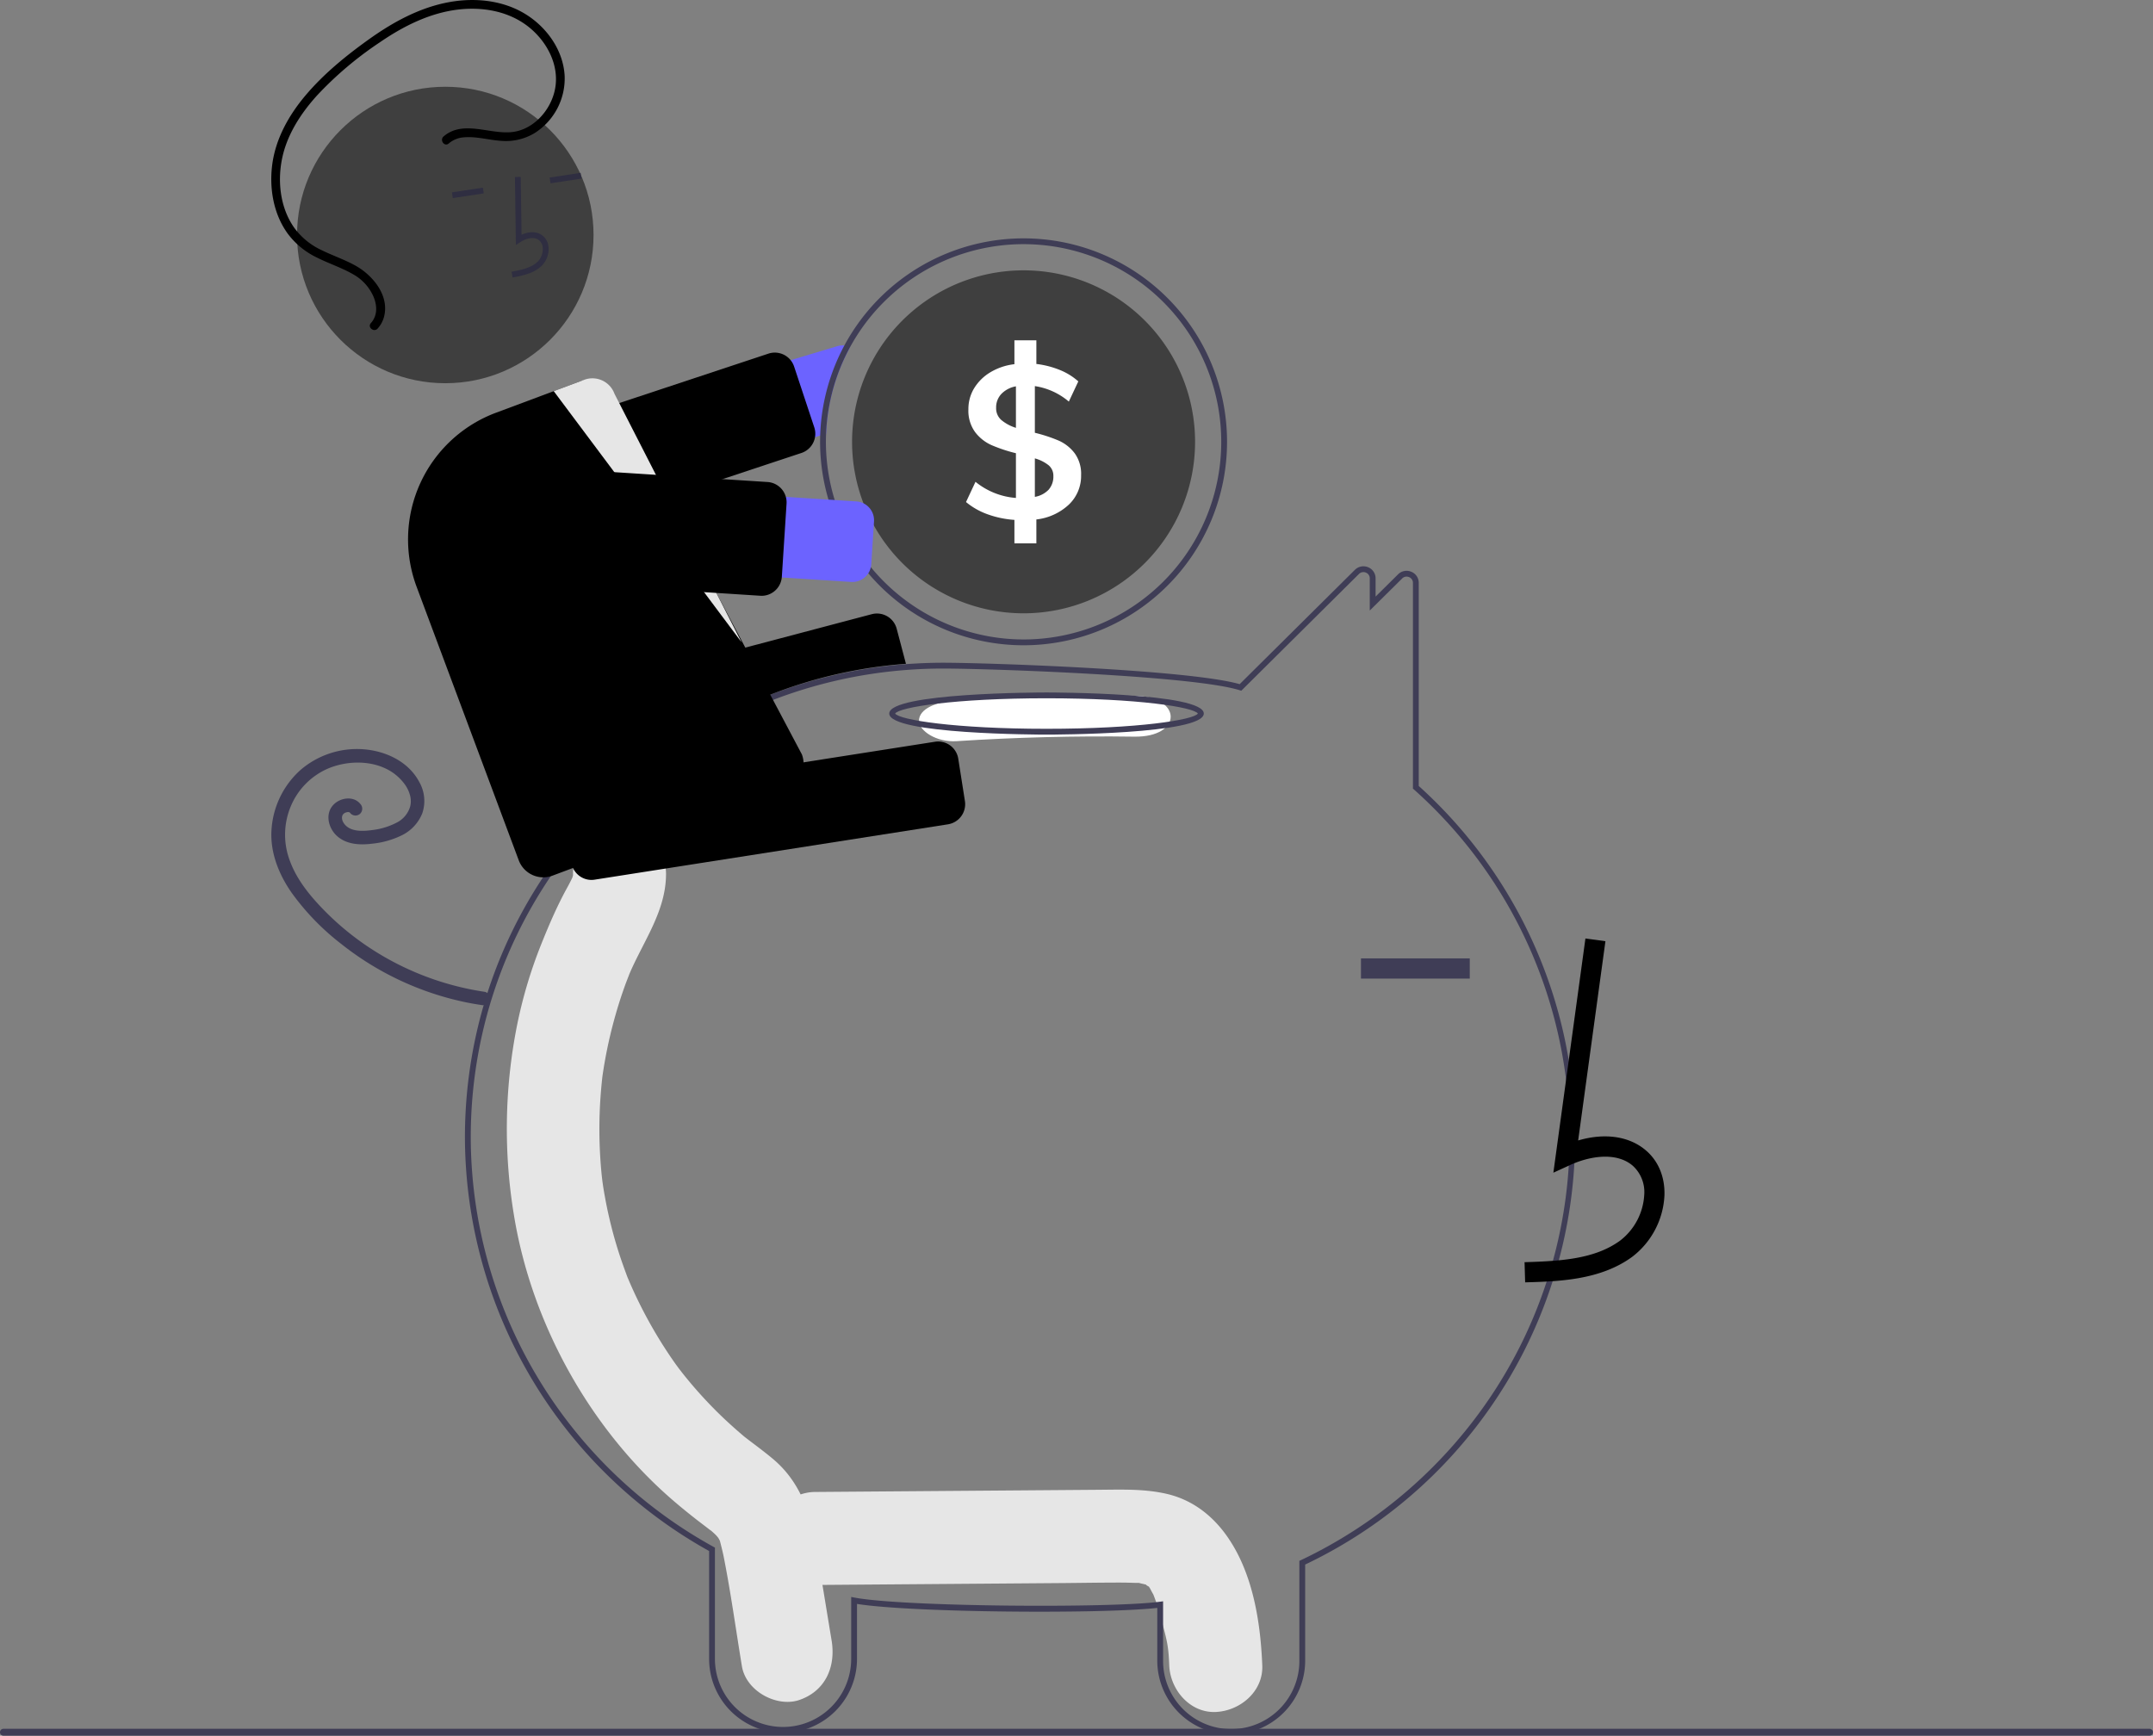 <?xml version="1.0"?>
<svg width="740.675" height="597.175" xmlns="http://www.w3.org/2000/svg" xmlns:svg="http://www.w3.org/2000/svg">
 <rect width="100%" height="100%" fill="#808080" stroke="none"/>
 <g class="layer">
  <title>Layer 1</title>
  <path d="m651.61,679.72c-5.12,-7.17 -12.05,-12.42 -20.77,-14.38c-7.6,-1.72 -15.42,-1.42 -23.14,-1.36l-97.69,0.75c-8.37,0.06 -16.39,7.31 -16,16c0.38,8.61 7.03,16.07 16,16q42.92,-0.33 85.85,-0.66c6.74,-0.06 13.49,-0.18 20.24,-0.16c1.52,0.01 3.03,0.09 4.54,0.11c0.37,0 0.63,0 0.82,-0.01c0.04,0.01 0.08,0.03 0.14,0.04c0.79,0.22 1.6,0.37 2.4,0.58c-0.28,0 0.51,0.5 0.91,0.67c0.06,0.11 0.17,0.3 0.37,0.59c0.27,0.51 1.08,2.06 1.11,2.01a71.76,71.76 0 0 1 2.99,9.4c1.86,7.04 2.26,8.52 2.53,15.13c0.34,8.35 7.12,16.39 16,16c8.38,-0.38 16.36,-7.05 16,-16c-0.61,-15.1 -3.26,-32.05 -12.3,-44.71z" fill="#e6e6e6" id="svg_1" transform="translate(-229.662 -151.412)"/>
  <path d="m286.09,564.41c-1.84,-11.11 -3.64,-22.24 -5.51,-33.35c-1.89,-11.28 -5.77,-21.6 -14.54,-29c-2.35,-1.98 -4.78,-3.82 -7.22,-5.66c-0.86,-0.65 -1.72,-1.3 -2.56,-1.96c-0.05,-0.04 -0.09,-0.06 -0.13,-0.1c-0.09,-0.08 -0.21,-0.17 -0.36,-0.3c-3.65,-3.1 -7.19,-6.33 -10.55,-9.77q-4.48,-4.57 -8.58,-9.54q-1.02,-1.24 -2.02,-2.5c-0.11,-0.15 -0.72,-0.94 -1.13,-1.46c-0.38,-0.52 -1.07,-1.46 -1.18,-1.62q-1.17,-1.65 -2.29,-3.33a156.13,156.13 0 0 1 -13.18,-24.11q-0.55,-1.25 -1.07,-2.52c-0.1,-0.26 -0.22,-0.59 -0.38,-1.03c-0.74,-2.03 -1.48,-4.07 -2.16,-6.13q-2.16,-6.57 -3.71,-13.34q-0.77,-3.34 -1.38,-6.71q-0.32,-1.74 -0.6,-3.48c-0.03,-0.19 -0.21,-1.45 -0.31,-2.16c-0.08,-0.71 -0.23,-1.97 -0.25,-2.16q-0.17,-1.76 -0.31,-3.52q-0.3,-3.96 -0.41,-7.93q-0.19,-7.06 0.25,-14.12c0.17,-2.65 0.4,-5.29 0.69,-7.92c0.02,-0.16 0.04,-0.29 0.05,-0.41c0.02,-0.11 0.04,-0.25 0.06,-0.41c0.22,-1.46 0.44,-2.91 0.7,-4.36a159.29,159.29 0 0 1 3.74,-16.31q1.08,-3.81 2.36,-7.56q0.57,-1.66 1.17,-3.31c-0.03,0.07 1.18,-3.02 1.2,-3.12c4.79,-11.33 12.64,-21.66 12.65,-34.53c0,-8.71 -7.37,-17.06 -16,-16.66a16.63,16.63 0 0 0 -16,16.66c0,0.2 0,0.36 0,0.53c-0.08,0.27 -0.15,0.49 -0.21,0.69c-0.94,2.04 -2.08,3.97 -3.11,5.95c-2.81,5.42 -5.21,11.02 -7.49,16.71a159.83,159.83 0 0 0 -8.53,28.63a182.1,182.1 0 0 0 -0.96,65.04c6.2,37.81 26.66,74 55.1,98.33c2.47,2.12 4.99,4.16 7.55,6.16c1.05,0.82 2.12,1.63 3.19,2.44c0.5,0.38 2.6,2.04 1.68,1.23c1.98,1.7 2.82,2.55 3.32,3.79c0.08,0.29 0.18,0.68 0.31,1.22c0.36,1.4 0.7,2.8 0.99,4.23c2.47,12.45 4.19,25.11 6.26,37.64c1.42,8.61 12.02,14.22 19.68,11.64c8.92,-3.01 12.7,-11.27 11.18,-20.5z" fill="#e6e6e6" id="svg_2"/>
  <path d="m653.23,748.12a25.37,25.37 0 0 1 -25.44,-25.25l0,-18.25c-19.11,2.14 -84.54,1.64 -103.3,-1.37l0,18.89a25.44,25.44 0 0 1 -50.88,0l0,-37.09a163.31,163.31 0 0 1 -84,-142.39c0,-49.83 22.58,-96.31 61.96,-127.53a164.07,164.07 0 0 1 89.32,-35.18c4.43,-0.34 8.88,-0.52 13.24,-0.52c15.35,0 84.62,2.37 102,7.37l39.63,-39.32a4.16,4.16 0 0 1 4.55,-0.91a4.1,4.1 0 0 1 2.58,3.85l0,6.25l7.72,-7.64a4.15,4.15 0 0 1 4.54,-0.91a4.1,4.1 0 0 1 2.59,3.85l0,69.86a162.76,162.76 0 0 1 -39.07,267.87l0,33.17a25.37,25.37 0 0 1 -25.44,25.25zm-23.44,-45.77l0,20.52a23.44,23.44 0 0 0 46.88,0l0,-34.43l0.57,-0.27a162.46,162.46 0 0 0 66.53,-58.19a160.33,160.33 0 0 0 -27.7,-206.96l-0.33,-0.29l0,-70.76a2.1,2.1 0 0 0 -1.34,-2a2.15,2.15 0 0 0 -2.38,0.48l-11.13,11.02l0,-11.05a2.1,2.1 0 0 0 -1.34,-2a2.15,2.15 0 0 0 -2.39,0.48l-40.47,40.16l-0.58,-0.18c-16.15,-5.05 -86.51,-7.45 -101.98,-7.45c-4.31,0 -8.71,0.17 -13.08,0.52a162.07,162.07 0 0 0 -88.24,34.74c-38.89,30.84 -61.2,76.75 -61.2,125.97a161.31,161.31 0 0 0 83.48,140.93l0.52,0.28l0,38.27a23.44,23.44 0 0 0 46.88,0l0,-21.29l1.19,0.23c16.85,3.17 87.83,3.67 104.98,1.42l1.13,-0.15z" fill="#3f3d56" id="svg_3" transform="translate(-229.662 -151.412)"/>
  <path d="m517.66,270.53l-110.74,33.28a13.88,13.88 0 0 0 7.99,26.59l96.91,-29.13l2.03,-0.61a67.52,67.52 0 0 1 8.29,-29.86a6.16,6.16 0 0 0 -2,-0.52a6.37,6.37 0 0 0 -2.48,0.25z" fill="#6c63ff" id="svg_4" transform="translate(-229.662 -151.412)"/>
  <path d="m183.34,186.09a7.01,7.01 0 0 1 -6.64,-4.81l-6.93,-20.89a7,7 0 0 1 4.45,-8.85l90.13,-29.87a7,7 0 0 1 8.84,4.44l6.93,20.9a6.98,6.98 0 0 1 -4.19,8.76q-0.13,0.05 -0.26,0.09l-90.13,29.87a7,7 0 0 1 -2.2,0.36z" fill="#000000" id="svg_5" transform="matrix(1 0 0 1 0 0)"/>
  <path d="m581.79,233.42a70.03,70.03 0 0 0 -69.97,67.85c-0.02,0.71 -0.03,1.43 -0.03,2.15a70,70 0 1 0 70,-70zm0,138a68.07,68.07 0 0 1 -68,-68q0,-1.4 0.06,-2.76a68,68 0 1 1 67.94,70.76z" fill="#3f3d56" id="svg_6" transform="translate(-229.662 -151.412)"/>
  <path d="m411.13,152.01a59,59 0 0 1 -118,0c0,-1.87 0.09,-3.71 0.26,-5.53a59,59 0 0 1 117.74,5.53z" fill="#3f3f3f" id="svg_7"/>
  <path d="m369.7,155.93a14.05,14.05 0 0 0 -5.47,-4.33a53.14,53.14 0 0 0 -8.22,-2.7l0,-16.06a23.4,23.4 0 0 1 11.69,5.33l3.26,-6.95a21.56,21.56 0 0 0 -6.36,-3.93a31.26,31.26 0 0 0 -8.07,-2.07l0,-8.14l-7.55,0l0,8.22a20.67,20.67 0 0 0 -8.25,2.77a16.4,16.4 0 0 0 -5.59,5.48a13.77,13.77 0 0 0 -1.99,7.29a12.46,12.46 0 0 0 2.29,7.8a14.51,14.51 0 0 0 5.7,4.52a52.69,52.69 0 0 0 8.36,2.77l0,15.39a24.99,24.99 0 0 1 -13.91,-5.55l-3.26,6.96a24.58,24.58 0 0 0 7.44,4.22a34.16,34.16 0 0 0 9.21,1.92l0,8.07l7.55,0l0,-8.22a19.54,19.54 0 0 0 11.21,-5.14a13.59,13.59 0 0 0 4.18,-10.1a12.05,12.05 0 0 0 -2.22,-7.55zm-20.2,-8.73a14.5,14.5 0 0 1 -5.03,-2.7a5.32,5.32 0 0 1 -1.78,-4.18a6.73,6.73 0 0 1 1.82,-4.81a9.2,9.2 0 0 1 4.99,-2.59l0,14.28zm11.25,21.28a8.56,8.56 0 0 1 -4.74,2.47l0,-13.24a13.24,13.24 0 0 1 4.74,2.37a4.66,4.66 0 0 1 1.63,3.7a6.8,6.8 0 0 1 -1.63,4.7z" fill="#ffffff" id="svg_8" transform="matrix(1 0 0 1 0 0)"/>
  <path d="m186.55,270.77a7.02,7.02 0 0 1 -6.78,-5.21l-3.77,-14.27a7,7 0 0 1 4.98,-8.55l118.94,-31.43a7.02,7.02 0 0 1 8.55,4.98l3.19,12.09l-0.59,0.05a160.16,160.16 0 0 0 -84.11,31.87l-0.17,0.08l-38.47,10.16a6.96,6.96 0 0 1 -1.77,0.23z" fill="#000000" id="svg_9" transform="matrix(1 0 0 1 0 0)"/>
  <path d="m396.51,492.67a98.11,98.11 0 0 1 -39.12,-14.79a95.53,95.53 0 0 1 -16.18,-13.23c-4.82,-4.92 -9.44,-10.52 -11.83,-17.08a25.3,25.3 0 0 1 0.33,-18.77a24.33,24.33 0 0 1 13.17,-13.12c5.99,-2.39 13.22,-2.65 19.05,-0.03a17.09,17.09 0 0 1 6.97,5.6a11.43,11.43 0 0 1 1.81,3.76a7.67,7.67 0 0 1 0.09,3.76a9.02,9.02 0 0 1 -4.78,5.72a24.07,24.07 0 0 1 -8.15,2.49c-2.86,0.39 -6.97,0.74 -9.27,-1.55a4.67,4.67 0 0 1 -1.09,-1.61a3.11,3.11 0 0 1 -0.17,-1.46c-0.04,0.22 0.14,-0.47 0.13,-0.44c-0.04,0.1 -0.2,0.35 0.03,-0.04a3.4,3.4 0 0 1 0.23,-0.36c-0.08,0.1 -0.24,0.26 0.05,-0.02a1.96,1.96 0 0 1 0.92,-0.56c0.14,-0.04 0.28,-0.07 0.42,-0.11c0.35,-0.1 -0.35,0 0.01,-0.01c0.14,0 0.28,0 0.41,-0.01c0.36,-0.01 -0.34,-0.09 -0.01,-0.01c0.14,0.04 0.27,0.07 0.4,0.11c0.28,0.09 -0.2,-0.21 -0.01,0.01c0.22,0.26 -0.24,-0.25 0.02,0a4.62,4.62 0 0 1 0.36,0.4a2.36,2.36 0 0 0 3.31,0a2.4,2.4 0 0 0 0,-3.32c-2.31,-2.86 -6.88,-2.16 -9.21,0.27c-2.99,3.08 -1.81,7.98 1.09,10.67c3.29,3.05 7.94,3.27 12.16,2.75a29.82,29.82 0 0 0 10.27,-2.9a14.4,14.4 0 0 0 7.03,-7.59a13.17,13.17 0 0 0 -1.06,-10.76c-3.73,-7.02 -11.45,-10.61 -19.08,-11.23a29.81,29.81 0 0 0 -21.82,7.16a30.15,30.15 0 0 0 -9.89,20.08c-0.67,7.99 2.43,15.76 6.96,22.21a84.63,84.63 0 0 0 16.78,17.35a102.47,102.47 0 0 0 42.81,20.19q2.79,0.58 5.61,0.99a2.42,2.42 0 0 0 2.89,-1.64a2.36,2.36 0 0 0 -1.64,-2.88z" fill="#3f3d56" id="svg_10" transform="translate(-229.662 -151.412)"/>
  <path d="m390.24,239.38q-30.67,-0.43 -61.14,1.56c-6.94,0.45 -12.95,2.91 -12.95,7.03c0,3.45 5.96,7.49 12.95,7.03q30.46,-1.98 61.14,-1.55c16.67,0.23 16.66,-13.83 0,-14.07z" fill="#ffffff" id="svg_11" transform="matrix(1 0 0 1 0 0)"/>
  <path d="m589.68,404.16c-2.21,0 -54.1,-0.08 -54.1,-7.25c0,-7.17 51.89,-7.25 54.1,-7.25s54.11,0.08 54.11,7.25c0,7.17 -51.9,7.25 -54.11,7.25zm-52.07,-7.25c1.42,2.17 20.49,5.25 52.07,5.25s50.66,-3.08 52.08,-5.25c-1.42,-2.17 -20.5,-5.25 -52.08,-5.25s-50.65,3.08 -52.07,5.25z" fill="#3f3d56" id="svg_12" transform="translate(-229.662 -151.412)"/>
  <path d="m524.68,441.2c11.48,-0.32 25.78,-0.72 36.8,-8.76a28.26,28.26 0 0 0 11.12,-21.11c0.22,-6.35 -2.07,-11.9 -6.47,-15.61c-5.75,-4.86 -14.15,-6 -23.21,-3.34l9.38,-68.55l-6.88,-0.94l-11.03,80.58l5.75,-2.63c6.67,-3.06 15.82,-4.62 21.51,0.19a12.22,12.22 0 0 1 4,10.06a21.36,21.36 0 0 1 -8.27,15.73c-8.58,6.27 -19.97,7.07 -32.9,7.44l0.2,6.94z" fill="#000000" id="svg_13"/>
  <rect fill="#3f3d56" height="6.95" id="svg_14" width="37.43" x="468.2" y="329.74"/>
  <path d="m203.49,302.74a7.01,7.01 0 0 1 -6.91,-5.92l-2.28,-14.58a7.01,7.01 0 0 1 5.83,-8l121.53,-19.04a7.01,7.01 0 0 1 8,5.83l2.29,14.58a7.01,7.01 0 0 1 -5.84,8l-121.53,19.04a7.1,7.1 0 0 1 -1.09,0.09z" fill="#000000" id="svg_15" transform="matrix(1 0 0 1 0 0)"/>
  <circle cx="153.19" cy="80.85" fill="#3f3f3f" id="svg_16" r="51" transform="matrix(1 0 0 1 0 0)"/>
  <path d="m411.73,245.46a12.1,12.1 0 0 0 4.36,-2.67a8.13,8.13 0 0 0 2.26,-6.49a5.47,5.47 0 0 0 -2.51,-4.16c-1.85,-1.14 -4.29,-1.09 -6.75,0.05l-0.28,-19.91l-2,0.03l0.33,23.4l1.52,-0.99c1.77,-1.16 4.3,-2 6.13,-0.88a3.51,3.51 0 0 1 1.57,2.69a6.15,6.15 0 0 1 -1.67,4.84c-2.17,2.15 -5.38,2.87 -9.04,3.53l0.35,1.97a32.96,32.96 0 0 0 5.73,-1.41z" fill="#2f2e41" id="svg_17" transform="translate(-229.662 -151.412)"/>
  <rect fill="#2f2e41" height="2" id="svg_18" transform="translate(-256.725 -85.493) rotate(-8.612)" width="10.77" x="418.84" y="211.68"/>
  <rect fill="#2f2e41" height="2" id="svg_19" transform="translate(-257.866 -90.469) rotate(-8.612)" width="10.77" x="385.22" y="216.77"/>
  <path d="m186.89,301.85a9.03,9.03 0 0 1 -8.43,-5.86l-35.16,-94.17a46.53,46.53 0 0 1 27.28,-59.8l28.59,-10.67a8.96,8.96 0 0 1 6.88,0.23a8.83,8.83 0 0 1 4.68,4.99l65.13,122.98a9,9 0 0 1 -5.25,11.64l-80.57,30.09a8.98,8.98 0 0 1 -3.15,0.57z" fill="#000000" id="svg_20"/>
  <path d="m420.16,285.99l64.63,86.43l-43.73,-85.52a8.08,8.08 0 0 0 -10.35,-4.84l-10.55,3.93z" fill="#e6e6e6" id="svg_21" transform="translate(-229.662 -151.412)"/>
  <path d="m522.49,351.63l-115.39,-7.43a13.88,13.88 0 1 1 1.78,-27.7l115.39,7.43a6.5,6.5 0 0 1 6.07,6.9l-0.95,14.73a6.5,6.5 0 0 1 -6.9,6.07z" fill="#6c63ff" id="svg_22" transform="translate(-229.662 -151.412)"/>
  <path d="m262,204.99q-0.23,0 -0.46,-0.02l0,0l-94.76,-6.1a7,7 0 0 1 -6.54,-7.44l1.63,-25.16a7,7 0 0 1 7.43,-6.53l94.76,6.1a7.01,7.01 0 0 1 6.53,7.44l-1.62,25.16a7.02,7.02 0 0 1 -4.54,6.11a6.93,6.93 0 0 1 -2.43,0.44z" fill="#000000" id="svg_23" transform="matrix(1 0 0 1 0 0)"/>
  <path d="m152.61,46.94c6.71,-5.77 15.92,-0.61 23.61,-1.51c7.36,-0.86 13.18,-7.47 14.66,-14.48c1.73,-8.19 -2.51,-16.38 -8.77,-21.49c-6.86,-5.59 -15.96,-7.19 -24.57,-6.16c-9.88,1.19 -18.92,5.79 -27.02,11.36a121.85,121.85 0 0 0 -21.44,18.17c-5.75,6.35 -10.63,13.92 -12.18,22.47c-1.42,7.77 -0.34,16.38 4.25,22.96a24.21,24.21 0 0 0 9.48,7.8c3.94,1.94 8.14,3.32 11.95,5.5c5.77,3.31 11.37,10.16 9.57,17.29a9.79,9.79 0 0 1 -2.23,4.19c-1.29,1.44 -3.62,-0.46 -2.32,-1.89c2.27,-2.53 2.18,-5.89 0.97,-8.9a16.27,16.27 0 0 0 -7.23,-7.96c-4,-2.28 -8.41,-3.69 -12.5,-5.77a27.02,27.02 0 0 1 -9.91,-8.21c-4.9,-6.81 -6.36,-15.67 -5.25,-23.86c1.2,-8.87 5.76,-16.93 11.47,-23.68c6.21,-7.35 13.85,-13.57 21.65,-19.16c8.37,-6 17.62,-11.07 27.85,-12.9c8.87,-1.59 18.49,-0.61 26.24,4.22c7.24,4.51 12.79,12.27 13.35,20.95a22.24,22.24 0 0 1 -10.38,19.94a19.1,19.1 0 0 1 -11.41,2.64c-4.26,-0.27 -8.53,-1.58 -12.82,-1.21a8.94,8.94 0 0 0 -5.26,2.12c-1.47,1.26 -3.22,-1.18 -1.76,-2.43z" fill="#000000" id="svg_24" transform="matrix(1 0 0 1 0 0)"/>
  <path d="m969.15,748.59l-738.3,0a1.19,1.19 0 0 1 0,-2.38l738.3,0a1.19,1.19 0 0 1 0,2.38z" fill="#3f3d56" id="svg_25" transform="translate(-229.662 -151.412)"/>
 </g>
</svg>